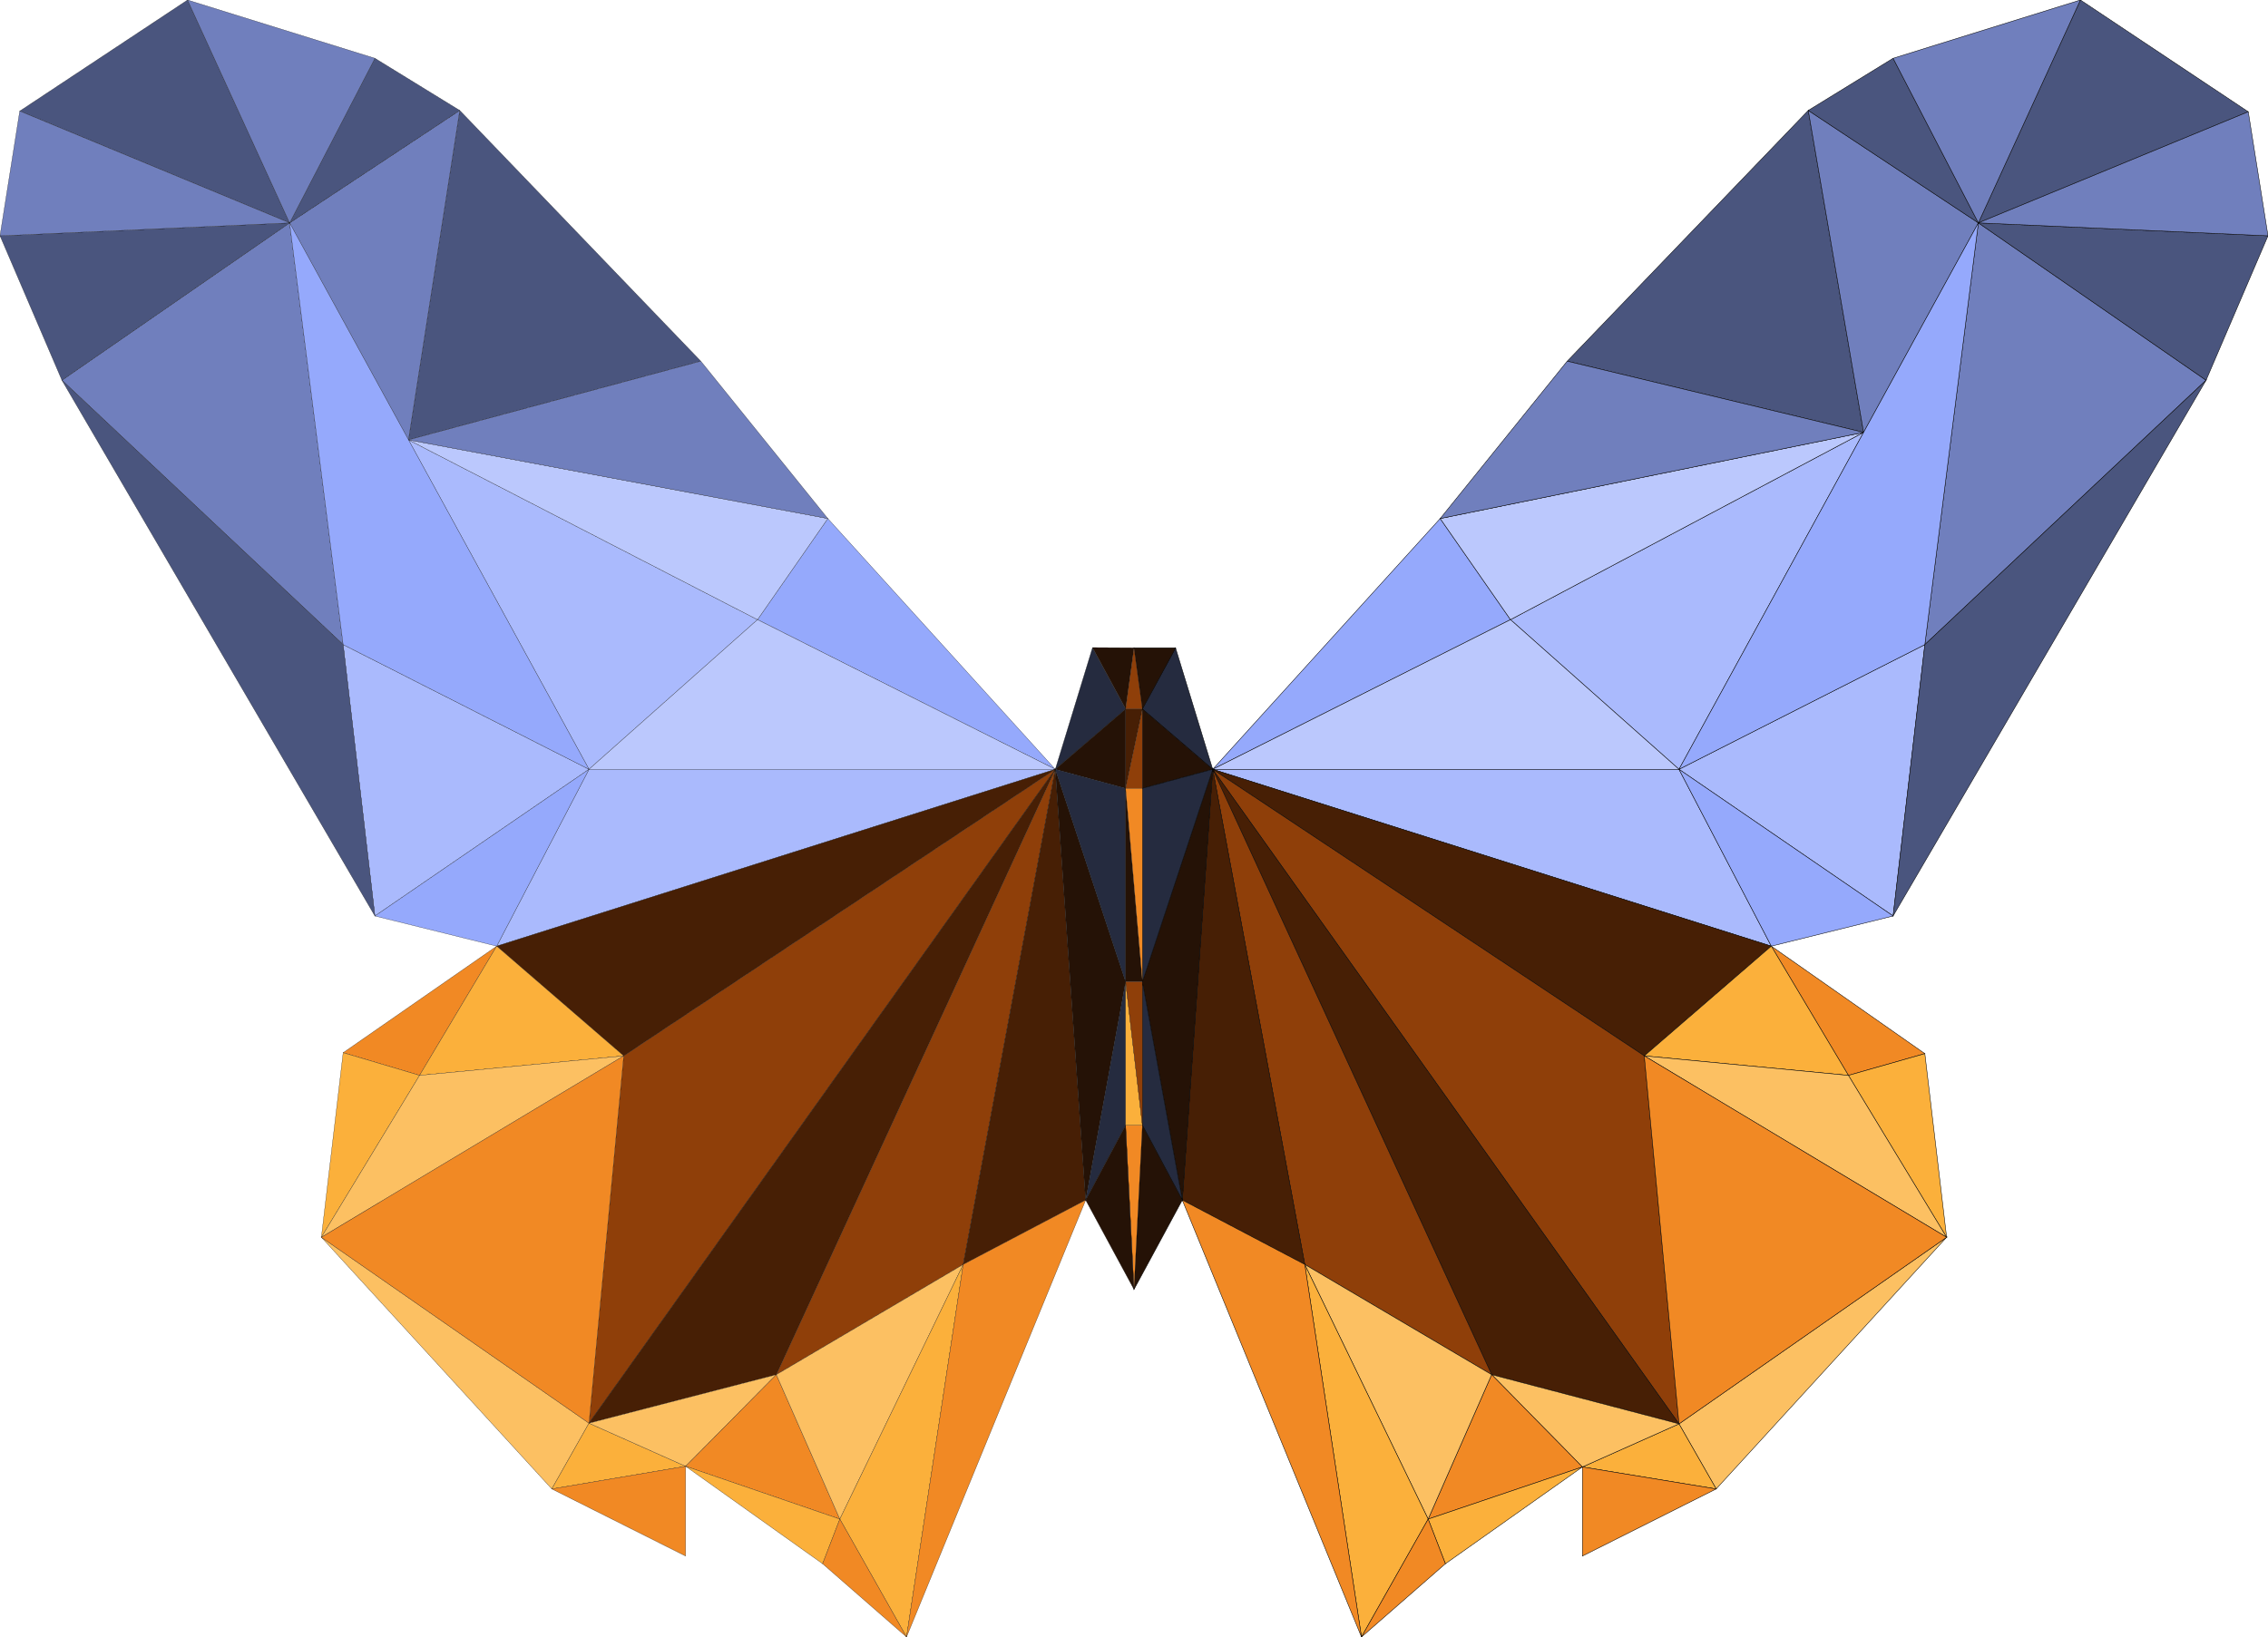 <?xml version="1.0" encoding="utf-8"?>
<!-- Generator: Adobe Illustrator 24.1.0, SVG Export Plug-In . SVG Version: 6.00 Build 0)  -->
<svg version="1.1" baseProfile="tiny" id="央铋_1"
	 xmlns="http://www.w3.org/2000/svg" xmlns:xlink="http://www.w3.org/1999/xlink" x="0px" y="0px" viewBox="0 0 1000 722"
	 xml:space="preserve">
<g>
	<g>
		<polygon fill="#95A9FC" stroke="#000000" stroke-width="0.2" stroke-miterlimit="10" points="635,228.7 534.7,339.3 666,273.3 		
			"/>
		<polygon fill="#AABAFD" stroke="#000000" stroke-width="0.2" stroke-miterlimit="10" points="666,273.3 740.3,339.3 821.7,190.7 
					"/>
		<polygon fill="#4A557E" stroke="#000000" stroke-width="0.2" stroke-miterlimit="10" points="797.3,48.7 691,159.3 821.7,190.7 		
			"/>
		<polygon fill="#BBC8FD" stroke="#000000" stroke-width="0.2" stroke-miterlimit="10" points="821.7,190.7 635,228.7 666,273.3 		
			"/>
		<polygon fill="#707FBD" stroke="#000000" stroke-width="0.2" stroke-miterlimit="10" points="691,159.3 635,228.7 821.7,190.7 		
			"/>
		<polygon fill="#BBC8FD" stroke="#000000" stroke-width="0.2" stroke-miterlimit="10" points="666,273.3 534.7,339.3 740.3,339.3 
					"/>
		<polygon fill="#707FBD" stroke="#000000" stroke-width="0.2" stroke-miterlimit="10" points="872.3,98.3 797.3,48.7 821.7,190.7 
					"/>
		<polygon fill="#707FBD" stroke="#000000" stroke-width="0.2" stroke-miterlimit="10" points="848.7,284.3 972.7,167.7 872.3,98.3 
					"/>
		<polygon fill="#AABAFD" stroke="#000000" stroke-width="0.2" stroke-miterlimit="10" points="740.3,339.3 834.7,404 848.7,284.3 
					"/>
		<polygon fill="#AABAFD" stroke="#000000" stroke-width="0.2" stroke-miterlimit="10" points="534.7,339.3 781,417.3 740.3,339.3 
					"/>
		<polygon fill="#95A9FC" stroke="#000000" stroke-width="0.2" stroke-miterlimit="10" points="740.3,339.3 781,417.3 834.7,404 		
			"/>
		<polygon fill="#4A557E" stroke="#000000" stroke-width="0.2" stroke-miterlimit="10" points="834.7,404 972.7,167.7 848.7,284.3 
					"/>
		<polygon fill="#95A9FC" stroke="#000000" stroke-width="0.2" stroke-miterlimit="10" points="872.3,98.3 740.3,339.3 848.7,284.3 
					"/>
		<polygon fill="#4A557E" stroke="#000000" stroke-width="0.2" stroke-miterlimit="10" points="972.7,167.7 1000,104 872.3,98.3 		
			"/>
		<polygon fill="#4A557E" stroke="#000000" stroke-width="0.2" stroke-miterlimit="10" points="834.7,25.7 797.3,48.7 872.3,98.3 		
			"/>
		<polygon fill="#4A557E" stroke="#000000" stroke-width="0.2" stroke-miterlimit="10" points="991.3,49.3 917.3,0 872.3,98.3 		"/>
		<polygon fill="#707FBD" stroke="#000000" stroke-width="0.2" stroke-miterlimit="10" points="917.3,0 834.7,25.7 872.3,98.3 		"/>
		<polygon fill="#707FBD" stroke="#000000" stroke-width="0.2" stroke-miterlimit="10" points="1000,104 991.3,49.3 872.3,98.3 		
			"/>
		<polygon fill="#F18924" stroke="#000000" stroke-width="0.2" stroke-miterlimit="10" points="848.7,464.7 781,417.3 815,474.3 		
			"/>
		<polygon fill="#471F05" stroke="#000000" stroke-width="0.2" stroke-miterlimit="10" points="725,465.7 781,417.3 534.7,339.3 		
			"/>
		<polygon fill="#FBB03B" stroke="#000000" stroke-width="0.2" stroke-miterlimit="10" points="858.3,545.7 848.7,464.7 815,474.3 
					"/>
		<polygon fill="#FBB03B" stroke="#000000" stroke-width="0.2" stroke-miterlimit="10" points="815,474.3 781,417.3 725,465.7 		"/>
		<polygon fill="#8F3F09" stroke="#000000" stroke-width="0.2" stroke-miterlimit="10" points="725,465.7 534.7,339.3 740.3,628 		
			"/>
		<polygon fill="#FCC062" stroke="#000000" stroke-width="0.2" stroke-miterlimit="10" points="756.7,656.7 858.3,545.7 740.3,628 
					"/>
		<polygon fill="#FCC062" stroke="#000000" stroke-width="0.2" stroke-miterlimit="10" points="725,465.7 858.3,545.7 815,474.3 		
			"/>
		<polygon fill="#471F05" stroke="#000000" stroke-width="0.2" stroke-miterlimit="10" points="740.3,628 534.7,339.3 657.7,606.3 
					"/>
		<polygon fill="#FBB03B" stroke="#000000" stroke-width="0.2" stroke-miterlimit="10" points="697.7,647 756.7,656.7 740.3,628 		
			"/>
		<polygon fill="#F18924" stroke="#000000" stroke-width="0.2" stroke-miterlimit="10" points="740.3,628 858.3,545.7 725,465.7 		
			"/>
		<polygon fill="#FCC062" stroke="#000000" stroke-width="0.2" stroke-miterlimit="10" points="697.7,647 740.3,628 657.7,606.3 		
			"/>
		<polygon fill="#8F3F09" stroke="#000000" stroke-width="0.2" stroke-miterlimit="10" points="657.7,606.3 534.7,339.3 
			575.3,557.7 		"/>
		<polygon fill="#F18924" stroke="#000000" stroke-width="0.2" stroke-miterlimit="10" points="629.7,670 697.7,647 657.7,606.3 		
			"/>
		<polygon fill="#FCC062" stroke="#000000" stroke-width="0.2" stroke-miterlimit="10" points="575.3,557.7 629.7,670 657.7,606.3 
					"/>
		<polygon fill="#F18924" stroke="#000000" stroke-width="0.2" stroke-miterlimit="10" points="697.7,686.3 756.7,656.7 697.7,647 
					"/>
		<polygon fill="#FBB03B" stroke="#000000" stroke-width="0.2" stroke-miterlimit="10" points="629.7,670 637.3,689.7 697.7,647 		
			"/>
		<polygon fill="#FBB03B" stroke="#000000" stroke-width="0.2" stroke-miterlimit="10" points="575.3,557.7 600.3,722 629.7,670 		
			"/>
		<polygon fill="#F18924" stroke="#000000" stroke-width="0.2" stroke-miterlimit="10" points="600.3,722 637.3,689.7 629.7,670 		
			"/>
		<polygon fill="#471F05" stroke="#000000" stroke-width="0.2" stroke-miterlimit="10" points="534.7,339.3 521.3,529.3 
			575.3,557.7 		"/>
		<polygon fill="#F18924" stroke="#000000" stroke-width="0.2" stroke-miterlimit="10" points="521.3,529.3 600.3,722 575.3,557.7 
					"/>
		<polygon fill="#252B3F" stroke="#000000" stroke-width="0.2" stroke-miterlimit="10" points="518.3,285.7 503.7,312.7 
			534.7,339.3 		"/>
		<polygon fill="#251206" stroke="#000000" stroke-width="0.2" stroke-miterlimit="10" points="503.7,433 521.3,529.3 534.7,339.3 
					"/>
		<polygon fill="#251206" stroke="#000000" stroke-width="0.2" stroke-miterlimit="10" points="534.7,339.3 503.7,312.7 
			503.7,347.7 		"/>
		<polygon fill="#252B3F" stroke="#000000" stroke-width="0.2" stroke-miterlimit="10" points="503.7,433 534.7,339.3 503.7,347.7 
					"/>
		<polygon fill="#252B3F" stroke="#000000" stroke-width="0.2" stroke-miterlimit="10" points="503.7,496.3 521.3,529.3 503.7,433 
					"/>
		<path fill="#251206" stroke="#000000" stroke-width="0.2" stroke-miterlimit="10" d="M500,285.7L500,285.7l3.7,27l14.7-27H500z"/>
		<polygon fill="#251206" stroke="#000000" stroke-width="0.2" stroke-miterlimit="10" points="500,568.7 521.3,529.3 503.7,496.3 
					"/>
	</g>
	<g>
		<polygon fill="#95A9FC" stroke="#000000" stroke-width="0.1" stroke-miterlimit="10" points="465.3,339.3 365,228.7 334,273.3 		
			"/>
		<polygon fill="#AABAFD" stroke="#000000" stroke-width="0.1" stroke-miterlimit="10" points="180.1,194 259.7,339.3 334,273.3 		
			"/>
		<polygon fill="#4A557E" stroke="#000000" stroke-width="0.1" stroke-miterlimit="10" points="309,159.3 202.7,48.7 180.1,194 		
			"/>
		<polygon fill="#BBC8FD" stroke="#000000" stroke-width="0.1" stroke-miterlimit="10" points="334,273.3 365,228.7 180.1,194 		"/>
		<polygon fill="#707FBD" stroke="#000000" stroke-width="0.1" stroke-miterlimit="10" points="365,228.7 309,159.3 180.1,194 		"/>
		<polygon fill="#BBC8FD" stroke="#000000" stroke-width="0.1" stroke-miterlimit="10" points="259.7,339.3 465.3,339.3 334,273.3 
					"/>
		<polygon fill="#707FBD" stroke="#000000" stroke-width="0.1" stroke-miterlimit="10" points="180.1,194 202.7,48.7 127.7,98.3 		
			"/>
		<polygon fill="#707FBD" stroke="#000000" stroke-width="0.1" stroke-miterlimit="10" points="127.7,98.3 27.3,167.7 151.3,284.3 
					"/>
		<polygon fill="#AABAFD" stroke="#000000" stroke-width="0.1" stroke-miterlimit="10" points="151.3,284.3 165.3,404 259.7,339.3 
					"/>
		<polygon fill="#AABAFD" stroke="#000000" stroke-width="0.1" stroke-miterlimit="10" points="259.7,339.3 219,417.3 465.3,339.3 
					"/>
		<polygon fill="#95A9FC" stroke="#000000" stroke-width="0.1" stroke-miterlimit="10" points="165.3,404 219,417.3 259.7,339.3 		
			"/>
		<polygon fill="#4A557E" stroke="#000000" stroke-width="0.1" stroke-miterlimit="10" points="27.3,167.7 165.3,404 151.3,284.3 		
			"/>
		<polygon fill="#95A9FC" stroke="#000000" stroke-width="0.1" stroke-miterlimit="10" points="127.7,98.3 151.3,284.3 259.7,339.3 
					"/>
		<polygon fill="#4A557E" stroke="#000000" stroke-width="0.1" stroke-miterlimit="10" points="0,104 27.3,167.7 127.7,98.3 		"/>
		<polygon fill="#4A557E" stroke="#000000" stroke-width="0.1" stroke-miterlimit="10" points="202.7,48.7 165.3,25.7 127.7,98.3 		
			"/>
		<polygon fill="#4A557E" stroke="#000000" stroke-width="0.1" stroke-miterlimit="10" points="82.7,0 8.7,49 127.7,98.3 		"/>
		<polygon fill="#707FBD" stroke="#000000" stroke-width="0.1" stroke-miterlimit="10" points="165.3,25.7 82.7,0 127.7,98.3 		"/>
		<polygon fill="#707FBD" stroke="#000000" stroke-width="0.1" stroke-miterlimit="10" points="8.7,49 0,104 127.7,98.3 		"/>
		<polygon fill="#F18924" stroke="#000000" stroke-width="0.1" stroke-miterlimit="10" points="219,417.3 151.3,464.3 185,474.3 		
			"/>
		<polygon fill="#471F05" stroke="#000000" stroke-width="0.1" stroke-miterlimit="10" points="465.3,339.3 219,417.3 275,465.7 		
			"/>
		<polygon fill="#FBB03B" stroke="#000000" stroke-width="0.1" stroke-miterlimit="10" points="151.3,464.3 141.7,545.7 185,474.3 
					"/>
		<polygon fill="#FBB03B" stroke="#000000" stroke-width="0.1" stroke-miterlimit="10" points="275,465.7 219,417.3 185,474.3 		"/>
		<polygon fill="#8F3F09" stroke="#000000" stroke-width="0.1" stroke-miterlimit="10" points="259.7,627.7 465.3,339.3 275,465.7 
					"/>
		<polygon fill="#FCC062" stroke="#000000" stroke-width="0.1" stroke-miterlimit="10" points="141.7,545.7 243.3,656.7 
			259.7,627.7 		"/>
		<polygon fill="#FCC062" stroke="#000000" stroke-width="0.1" stroke-miterlimit="10" points="185,474.3 141.7,545.7 275,465.7 		
			"/>
		<polygon fill="#471F05" stroke="#000000" stroke-width="0.1" stroke-miterlimit="10" points="342.3,606.3 465.3,339.3 
			259.7,627.7 		"/>
		<polygon fill="#FBB03B" stroke="#000000" stroke-width="0.1" stroke-miterlimit="10" points="259.7,627.7 243.3,656.7 
			302.3,646.7 		"/>
		<polygon fill="#F18924" stroke="#000000" stroke-width="0.1" stroke-miterlimit="10" points="275,465.7 141.7,545.7 259.7,627.7 
					"/>
		<polygon fill="#FCC062" stroke="#000000" stroke-width="0.1" stroke-miterlimit="10" points="259.7,627.7 302.3,646.7 
			342.3,606.3 		"/>
		<polygon fill="#8F3F09" stroke="#000000" stroke-width="0.1" stroke-miterlimit="10" points="424.7,557.7 465.3,339.3 
			342.3,606.3 		"/>
		<polygon fill="#F18924" stroke="#000000" stroke-width="0.1" stroke-miterlimit="10" points="302.3,646.7 370.3,670 342.3,606.3 
					"/>
		<polygon fill="#FCC062" stroke="#000000" stroke-width="0.1" stroke-miterlimit="10" points="370.3,670 424.7,557.7 342.3,606.3 
					"/>
		<polygon fill="#F18924" stroke="#000000" stroke-width="0.1" stroke-miterlimit="10" points="243.3,656.7 302.3,686.3 
			302.3,646.7 		"/>
		<polygon fill="#FBB03B" stroke="#000000" stroke-width="0.1" stroke-miterlimit="10" points="302.3,646.7 362.7,689.7 370.3,670 
					"/>
		<polygon fill="#FBB03B" stroke="#000000" stroke-width="0.1" stroke-miterlimit="10" points="370.3,670 399.7,722 424.7,557.7 		
			"/>
		<polygon fill="#F18924" stroke="#000000" stroke-width="0.1" stroke-miterlimit="10" points="362.7,689.7 399.7,722 370.3,670 		
			"/>
		<polygon fill="#471F05" stroke="#000000" stroke-width="0.1" stroke-miterlimit="10" points="424.7,557.7 478.7,529.3 
			465.3,339.3 		"/>
		<polygon fill="#F18924" stroke="#000000" stroke-width="0.1" stroke-miterlimit="10" points="399.7,722 478.7,529.3 424.7,557.7 
					"/>
		<polygon fill="#252B3F" stroke="#000000" stroke-width="0.1" stroke-miterlimit="10" points="481.7,285.7 465.3,339.3 
			496.3,312.7 		"/>
		<polygon fill="#251206" stroke="#000000" stroke-width="0.1" stroke-miterlimit="10" points="465.3,339.3 478.7,529.3 496.3,433 
					"/>
		<polygon fill="#251206" stroke="#000000" stroke-width="0.1" stroke-miterlimit="10" points="496.3,312.7 465.3,339.3 
			496.3,347.7 		"/>
		<polygon fill="#252B3F" stroke="#000000" stroke-width="0.1" stroke-miterlimit="10" points="496.3,347.7 465.3,339.3 496.3,433 
					"/>
		<polygon fill="#252B3F" stroke="#000000" stroke-width="0.1" stroke-miterlimit="10" points="496.3,433 478.7,529.3 496.3,496.3 
					"/>
		<path fill="#251206" stroke="#000000" stroke-width="0.1" stroke-miterlimit="10" d="M500,285.7l-18.3-0.1l14.6,27L500,285.7z"/>
		<polygon fill="#F18924" stroke="#000000" stroke-width="0.1" stroke-miterlimit="10" points="496.3,496.3 500,568.7 503.7,496.3 
					"/>
		<polygon fill="#251206" stroke="#000000" stroke-width="0.1" stroke-miterlimit="10" points="478.7,529.3 500,568.7 496.3,496.3 
					"/>
		<polygon fill="#FBB03B" stroke="#000000" stroke-width="0.1" stroke-miterlimit="10" points="496.3,496.3 503.7,496.3 496.3,433 
					"/>
		<polygon fill="#251206" stroke="#000000" stroke-width="0.1" stroke-miterlimit="10" points="496.3,433 503.7,433 496.3,347.7 		
			"/>
		<polygon fill="#471F05" stroke="#000000" stroke-width="0.1" stroke-miterlimit="10" points="496.3,347.7 503.7,312.7 
			496.3,312.7 		"/>
		<polygon fill="#8F3F09" stroke="#000000" stroke-width="0.1" stroke-miterlimit="10" points="496.3,312.7 503.7,312.7 500,285.7 
					"/>
		<polygon fill="#8F3F09" stroke="#000000" stroke-width="0.1" stroke-miterlimit="10" points="503.7,347.7 503.7,312.7 
			496.3,347.7 		"/>
		<polygon fill="#8F3F09" stroke="#000000" stroke-width="0.1" stroke-miterlimit="10" points="503.7,496.3 503.7,433 496.3,433 		
			"/>
		<polygon fill="#F18924" stroke="#000000" stroke-width="0.1" stroke-miterlimit="10" points="496.3,347.7 503.7,433 503.7,347.7 
					"/>
	</g>
</g>
</svg>
